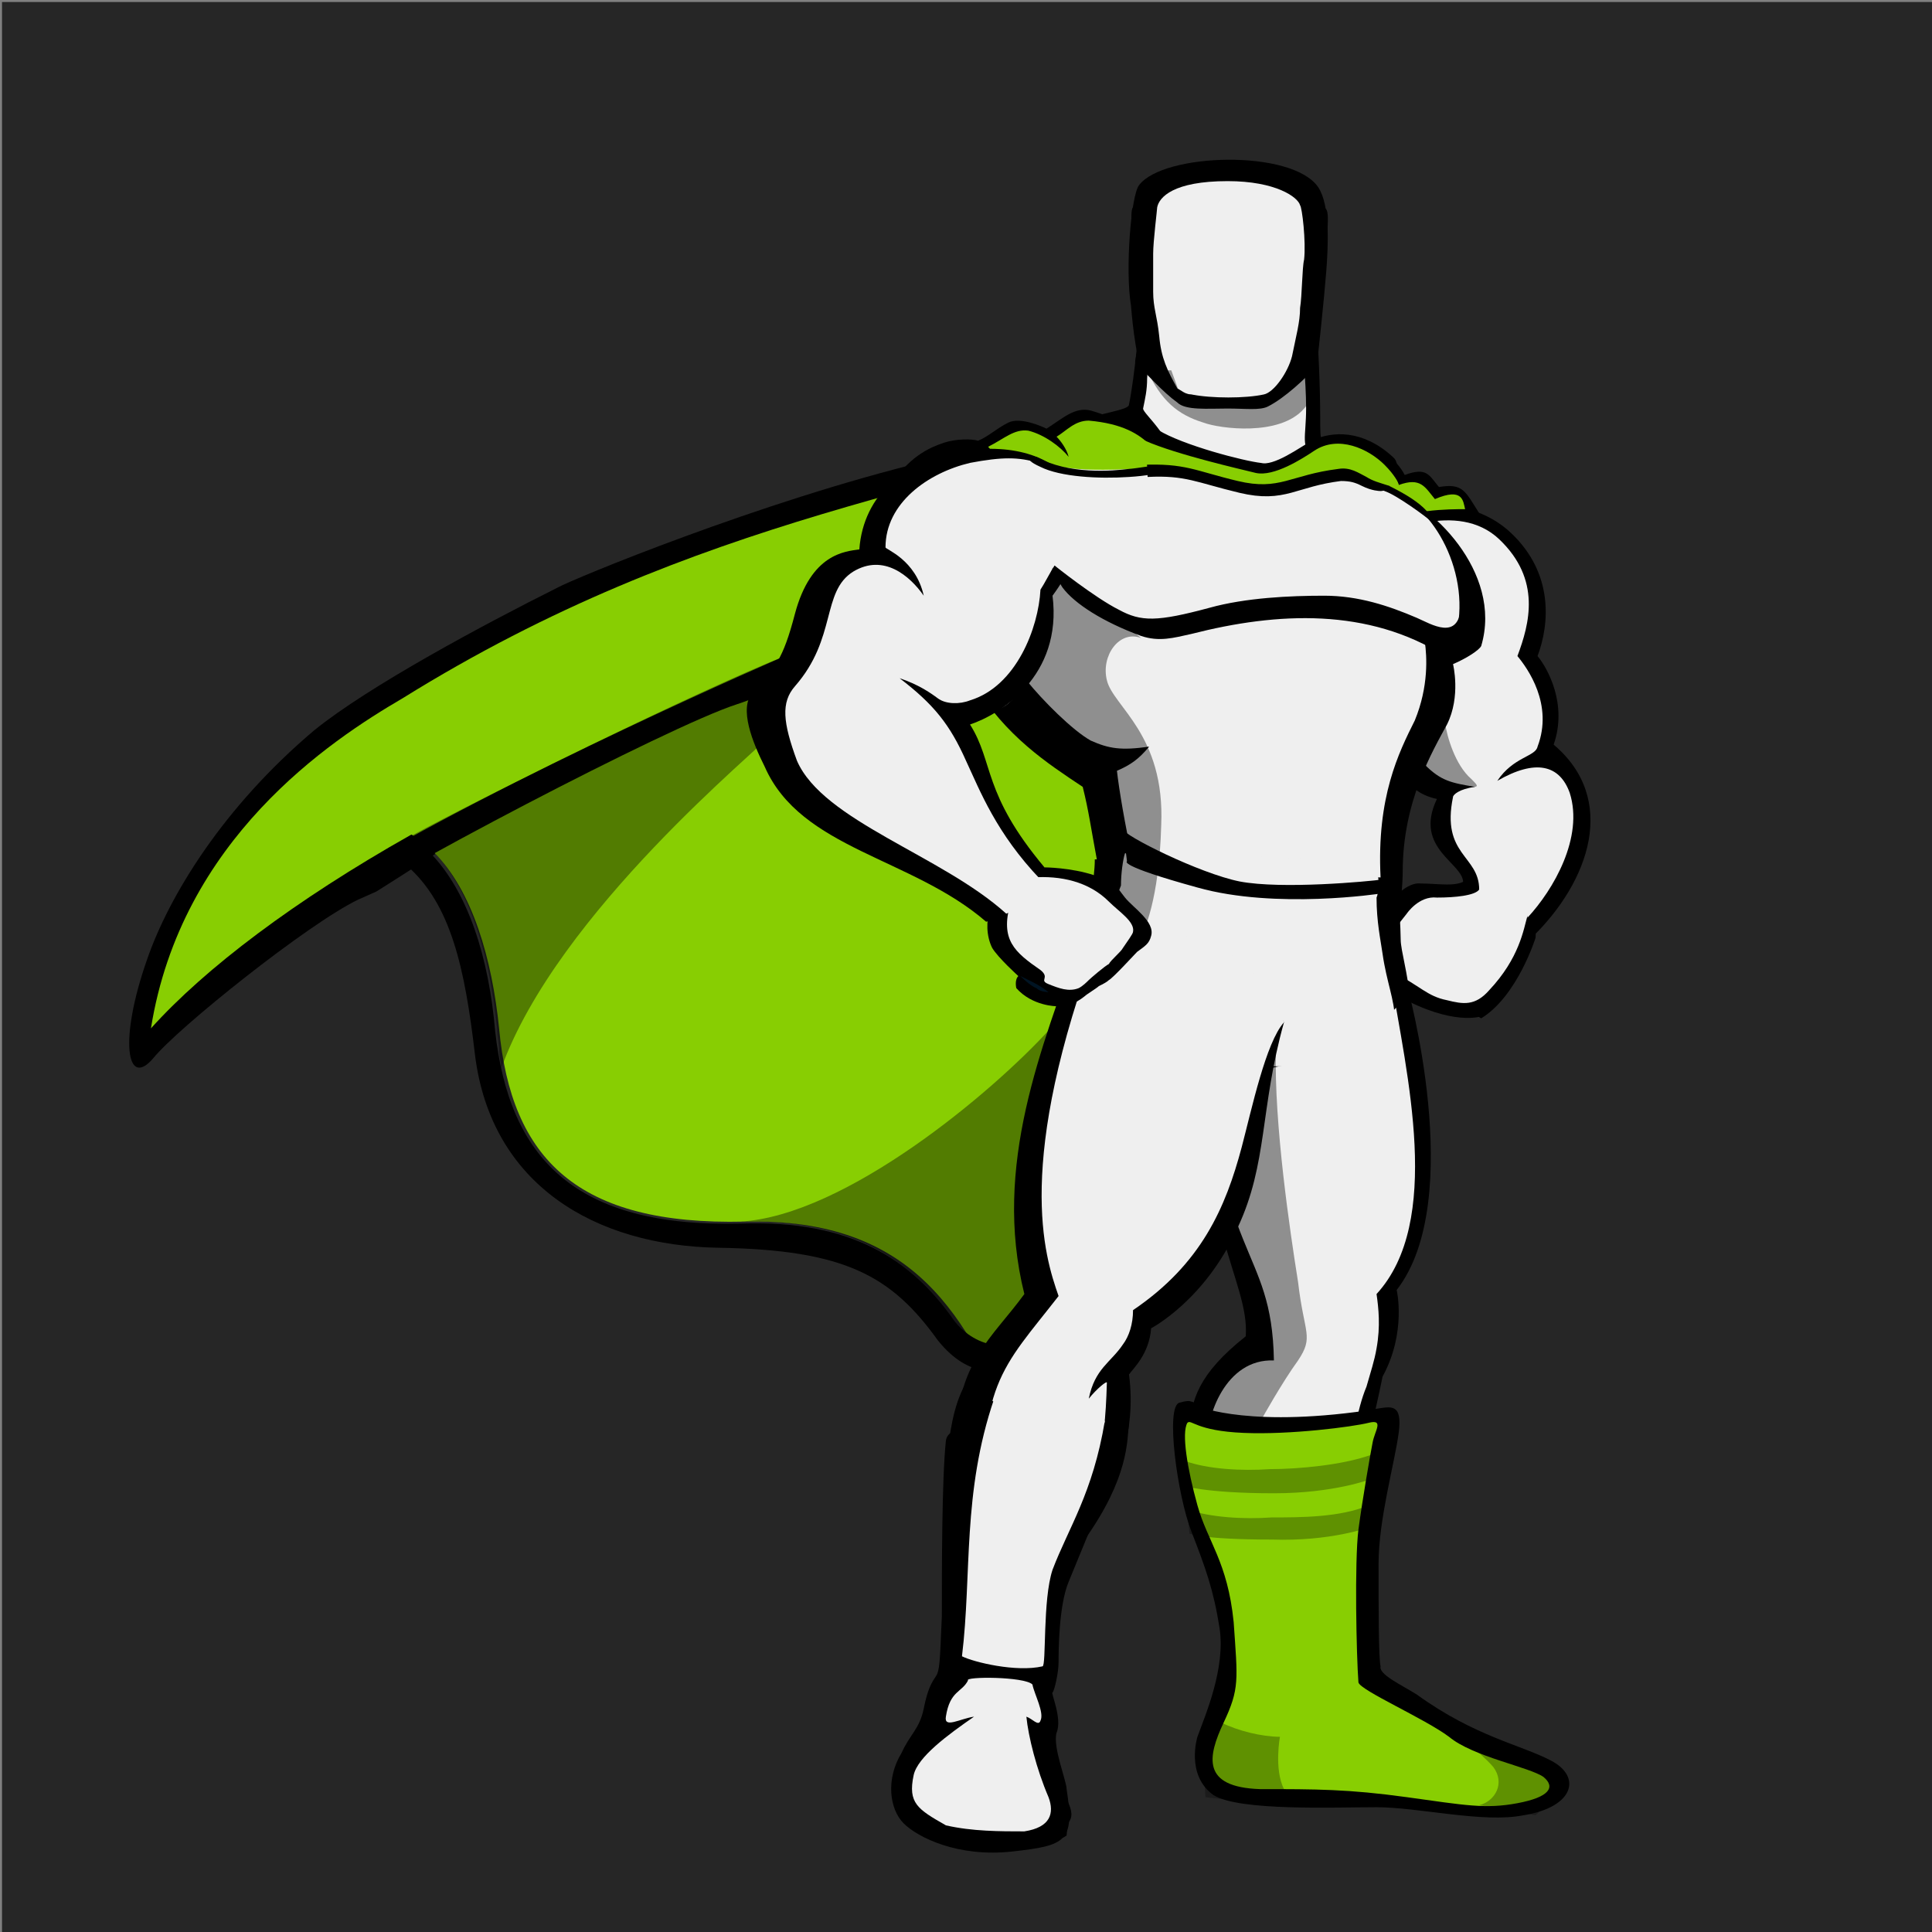 <svg xmlns="http://www.w3.org/2000/svg" xml:space="preserve" id="Layer_1" x="0" y="0" version="1.1" viewBox="0 0 96 96">
  <rect x="0" y="0" width="96" height="96" fill="#808080" stroke="none"/>
  <style>
    .st1{fill:#88ce02}.st2{fill:#efefef}.st5{fill-opacity:0}.st6{opacity:.4;enable-background:new}
  </style>
  <path fill="#262626" d="M.1.1h96.1v96.2H.1z"/>
  <path d="M17.8 44.7c-2.5 1.2-9 6.4-10.2 7.9-1.3 1.5-1.7-.9-.3-4.9 1.1-3.2 3.8-7.6 8.3-11.4 2.7-2.2 8.5-5.3 12.1-7.1.7-.4 10.1-4.3 18.4-6.3.7-.2-.9 1.2-1.1 2-1.3 3.7-26.3 19.4-26.3 19.4l-.9.4zM53 88.9c.4 2.6 0 2.8-2.7 3.1-2.7.3-4.7-.7-5.4-1.4-.7-.7-.9-2.2-.1-3.5.4-.9.9-1.2 1.1-2.2.2-1 .4-1.3.6-1.6.2-.3.2-.7.3-3 0-2.4 0-6.8.2-8.7.2-1.9 8.6.9 8.6.9s-2 4.9-2.5 6.1c-.5 1.2-.5 3.5-.5 4s-.2 1.4-.3 1.5c-.1 0 .5 1.3.2 2-.2.7.5 2.4.5 2.8zm3.2-73.7c-.3-1.8 0-5.5.4-6 1.2-1.6 7.6-1.8 8.9.1.6.9.5 2.9.4 4.2-.1 1.3-.4 4.1-.5 5 0 .7-7 1.7-8.6-.1-.4-.5-.6-3.2-.6-3.2zm14.2 69c2.9 2.1 5.2 2.5 6.7 3.3 1.5.8 1.1 2.3-1.4 2.7-2 .4-5.2-.4-7.3-.4s-6.8.2-8.1-.6c-1.4-1-.8-2.9-.8-2.9.4-1.1 1.4-3.4 1.1-5.4-.3-1.9-.7-3-1.4-4.8-.7-1.8-1.3-6.2-.6-6.4.7-.2.5 0 1.4.2.9.2 1.8.5 3.7.5s4-.3 4.7-.4c.7-.1 1.3-.3 1.1 1.2-.2 1.5-1 4.3-1 6.5s0 4.7.1 5.1c-.1.4 1 .9 1.8 1.4z"/>
  <path d="M60.1 20c-5.3 4.6-15.6 5.8-30.8 11.7-3.9 1.5-14.3 6-16.8 10.7 8.4-4.9 11.6 1.8 12.3 8.7.6 6.5 3.9 9.8 12.2 9.6 8.5-.2 11.1 4.8 13.5 10.6C54.9 49 62.2 44.7 67 40.9c10-8.2-2.4-22.6-6.9-20.9z" class="st1"/>
  <path d="M60.1 20C47.4 24.4 34.8 25.5 20 34.7c-3.6 2.1-11 7-12.5 16.4 5.4-6 17.9-13.5 33.2-18.3 7.7-2.4 13.4-4 20.2-6.7-.5-3-.5-4.2-.8-6.1z" class="st1"/>
  <path d="M76.3 46.4s-.9 3.1-2.7 4.1c0 0-1.4.5-4.1-1-.8-.4-1.4-1.9-1.3-2.4 0-1.2.8-1.7.8-1.7s.8-1.3 1.7-1.3c.9 0 2.5.2 2.9-.2.4-.4 2.8.9 2.7 2.5zM56.6 16.1s-.2 2.5-.5 4c0 .3-1.5.4-2.6.9 2 5.8 14.2 5.7 15.8 2.9-.8-.5-2.3-1.4-3-1.6-.7-.3-.7-.2-.7-1.6 0-1.4-.1-3.9-.2-4.5-.1-.8-7.6-.8-8.8-.1z"/>
  <path d="M57.1 16.1s0 1.4-.1 2.7c0 .6-.1 1-.2 1.5 0 .3 1.6 1.4 2.1 4 2.3 5.2 7.7 2.6 9.9.1-.8-.5-2-1.3-3.5-1.8-.7-.3-.4-.9-.4-2.3s-.2-3.3-.3-4.1c-.2-.6-6.3-.8-7.5-.1z" class="st2"/>
  <path d="M56.6 16.1s0 .9-.2 1.9c.6.6 1.4 1.5 2.1 2 .4.4 1.5.3 2.5.3.9 0 1.6.1 2-.1.8-.4 1.9-1.4 2.5-2.1 0-.9-.1-1.7-.1-2.1-.1-.6-7.6-.6-8.8.1z"/>
  <path d="M61 19.7c-.6 0-1.3 0-1.8-.1-.2 0-.5-.2-.7-.3-.3-.2-.7-.5-1.1-.8-.8-.6-.8-.9-.8-1.1.3-3-.1-5.6-.1-5.6s-.3-1.3 1.5-1.6 3-.4 3-.4 1.2 0 2.9.4c1.8.3 1.5 1.6 1.5 1.6s-.4 2.6-.1 5.6c0 .1 0 .5-.8 1.1-.7.5-1.2 1-1.7 1.1-.5.1-1.2.1-1.8.1z"/>
  <path d="M61 8.5c-3.2 0-3.8.9-4.7 1.8-.2.2 0 1.7.3 4.8h.4s-.3-.9-.2-1.9.2-1 .1-1.2c-.2-.3-.6-.8.3-1.3.9-.5 2.2.4 3.9.4 1.6 0 3-.9 3.9-.4.9.5.5 1 .3 1.3-.2.3 0 .2.1 1.2 0 1-.2 1.9-.2 1.9h.4c.3-3.1.5-4.4.3-4.7-.9-1-1.7-1.8-4.9-1.9zm15.3 38.1s-.9 2.9-2.7 4c-.4-.2-.3-.5-.7-.9-.1-.1-.4-.2-.6-.4-.1-.1-.1-.4-.3-.6-.2-.2-.3 0-.5-.2s-.2-.4-.4-.6c-.1-.1-.5-.1-.6-.2-.2-.2-2.4-.7-2.3-1.2.2-.7.6-1.3.6-1.3s.9-1.4 1.8-1.3c.9 0 1.8.2 2.3-.2.6-.5 3.6 1.3 3.4 2.9z"/>
  <path d="M70 25.2s3-.7 5.1 1.3c2.1 2 1.9 4.5 1.3 6.1.5.6 1.5 2.4.8 4.4 3.2 2.7 1.8 6.8-1.1 9.6 0 0-.7-2.5-3.4-2.7.1-1-2.5-1.7-1.3-4.2-1.8-.4-1.8-1.7-2.1-3.2-.1-1.6.7-11.3.7-11.3z"/>
  <path d="M68.9 26.6s3.5-1.8 5.6.2c2.1 2 1.5 4.2.9 5.8.5.6 1.8 2.4 1 4.5-.1.5-1.2.5-2 1.7 1.9-1.1 3.1-.8 3.6.6.7 2.2-.8 4.8-2.1 6.2v-.1c-.2.7-.4 2.1-1.9 3.7-.7.8-1.3.7-2.1.5-1-.2-1.3-.7-2.7-1.4-.8-.4-.3-1-.3-1.4 0-.1.1-.2.2-.4s.4-.6.8-1.1c0 0 .6-.9 1.5-.8.9 0 1.9-.1 2.1-.4 0-1.7-1.9-1.7-1.3-4.6 0-.1.3-.4 1.1-.5-1.2-.2-1.7-.3-2.5-1.1-.6-.5-1-1.2-1.2-2.1-.2-1.5-.7-9.3-.7-9.3z" class="st2"/>
  <path d="M58.8 23.5c-.3-.4-1.8-2.3-4.6-3.1-.8-.2-1.4.4-2.2.9-.2-.1-1.3-.6-1.9-.3-.6.3-1 .7-1.5.9-.3-.1-1.1-.1-1.7.1-.6.2-1.6.6-2.5 1.9-.6 2.1 10.2.5 10.2.5l4.2-.9z"/>
  <path d="M58.8 23.5c-1.5-.5-1.3-2.3-4.7-2.6-.7 0-1.1.5-1.6.8.2.2.5.6.6 1-.4-.5-1.2-1.1-2-1.3-.7-.1-1.2.4-2 .8.1.1.3.4.5.7-.7-.4-1.2-.6-2.1-.2-.6.2-1.8.7-2.7 2-.6 2.1 9.7-.2 9.7-.2l4.3-1z" class="st1"/>
  <path d="M67.9 24.3v-1c0-.1-.4-.3-.4-.4l-.1-.1s.8-.4 1.4-.2c.6.2 1 1 1 1 1.1-.4 1.2 0 1.7.6 1.2-.2 1.3.2 2 1.3 0 0-.9-.1-2.6.1-1.6.3-3-1.3-3-1.3z"/>
  <path d="M67.7 24.1s.3-.2.2-.3c.5-.3 1.3-.6 1.6.3 1.1-.4 1.3.1 1.8.7 1.4-.6 1.4.1 1.5.5-.4 0-1.1 0-1.9.1-1.6.3-3.2-1.4-3.2-1.3z" class="st1"/>
  <path d="M51.3 22.9s2.7 1 5.1.8c2.3-.2 6.3-.4 8.4.9 0 0 2.2-.8 4.2-.2 2 .5 5.7 4 4.6 7.7-.1.2-.7.6-1.4.9 0 0 .4 1.6-.3 3-.7 1.3-2.2 3.8-2.2 7.3 0 .6-.1 1.8-.2 2.4-3.8-.1-9.6-1.5-15.2-1.4 0-.6.1-1 .1-1.6h.1c-.3-1.6-.4-2.4-.7-3.6-1.8-1.2-3.8-2.5-5.4-5.1-1.6-2.8 2.9-11.1 2.9-11.1zm18.6 26s3 10.7-.5 15.2c0 0 .5 2.1-.7 4.3-.2 1-.4 1.8-.6 2.8-.6 4-1.7 5.7-2 12.1h-2.9s-.3-4.6-1.4-7.1c-.6-1.4-2.8-3.3-2.7-5.2.1-1.4.4-2.7 2.8-4.6.2-2.8-2.6-5.5-2.2-15.9l10.2-1.6z"/>
  <path d="M69.1 48.5c.8 4.9 2.6 12.2-.7 15.8.1.7.2 1.6 0 2.7-.1.6-.3 1.2-.5 1.9-.5 1.2-.7 2.8-.8 3.9-.6 4-.6 4.2-.9 10.6h-2.9s-.3-4.6-1.4-7.1c-.6-1.4-1.8-2.6-1.9-4.5-.1-1.4.9-4.3 3.3-4.2-.1-5.8-2.8-4.7-3.6-16.8l9.4-2.3zM51.3 22.9s1.1.3 2.2.4c1.2.1 2.4 0 3.5 0 2.3-.2 5.6-.4 7.8.8 0 0 1.2-.4 2.5-.3.6 0 1.2.5 1.8.7 2.1.5 4.1 4.1 3.2 7.2-.1.2-.8 0-1.5.2.1.7.2 2.2-.5 3.9-.8 1.6-1.9 3.8-1.7 7.8-5.1-.2-7.3-.6-12.3-.8-.4-1.8-.7-3.6-.8-4.5.7-.3 1.1-.6 1.6-1.2-1.4.2-2 .1-2.9-.3-.9-.5-2.4-2-3.2-3-.1-.1-.6 1.5-1.8 1.5-.4-.6 1.4-2.4 1.1-3.1-1.2-2.4 1-9.3 1-9.3z" class="st2"/>
  <path d="M69.5 44.5s.1 1.7.1 2.2c0 .5.4 1.9.4 2.6-.5.9-2.8 3-7 3.8-4.1.9-9.6-5.6-9.6-5.6.1-.6.6-2.5 1-3.4 0-.1.1-.3.1-.4.3-.8 15 .8 15 .8z"/>
  <path d="M68.4 44.6c0 1.2.2 2.1.3 2.8.2 1.4.6 2.3.6 3.2 0 2.8-3.7 2.3-6.8 2.4-4.1.9-7.7-5.6-7.7-5.6.3-1.1.5-2.4.9-3.4 0-.6.1-1.3.2-1.6 5.9 0 10 .3 12.4.6.3.5.2 1.4.1 1.6z" class="st2"/>
  <path d="M63.8 50.8s-2.6-5.7-10.2-4c-1.8 5.2-4.3 11.1-2.7 17.5-1.6 2.2-3.4 3.4-3.4 7.4s.2 4.7.2 4.7l5.6.3s1.8-2.4 2.6-4.9c.2-.7.4-2 .2-3.5.2-.3 1-1 1.1-2.3 0 0 2.7-1.4 4.3-5 1.5-3.2 1.1-5.9 2.3-10.2z"/>
  <path d="M63.8 50.8c-.1-.5-2.1-5.7-9.2-4.2-4.2 11.2-2.7 15.8-2 17.8-2.8 3.6-4.1 4.4-3.6 11.7h3.8c1.7-2.7 2.1-3.8 2.2-7.4 0-.1-.5.3-.9.8.3-1.5 1.1-1.8 1.7-2.7.3-.4.5-1 .5-1.7 3.4-2.3 4.6-5.1 5.4-8.1.5-1.9 1.2-5.2 2.1-6.2z" class="st2"/>
  <path d="M51.9 43.1s1.3 0 2.5.4c1.1.4 1.1.6 1.5 1.1.4.5 1.5 1.2 1.3 1.9-.1.4-.3.5-.7.8-.1.1-1.2 1.3-1.4 1.4-.1.1-.3.2-.5.3-.1.1-.6.4-.7.5-.5.4-.9.5-1.4.5 0 0-1.2 0-2-.9 0 0-.1-.4.1-.6 0 0-1-.9-1.3-1.4-.3-.6-.3-1.4-.1-1.8.1-.5 2-1.7 2.7-2.2zM53.1 90l-.1 1.2s-.4.5-3.7.5c-3.3 0-4.1-1.1-4.4-1.6l-.2-1.3s.6-.9.8-.9c1.1.1 4.7 1.5 7.2 1.9.1.1.2.2.4.2zm7-2.4v1.1c.6.4 2 .7 4.8.6 4-.1 7.7 1.2 12.3.4v-.9h-.4l-16.1-1.3-.6.1z"/>
  <path d="M63.6 89.2h1.2c2.6-.1 5.1.5 7.7.6 1.4 0 3.1-.4 3-1.4l-13.7-1.2c-.8 1-.2 1.8 1.8 2zM47.9 68.9c.4.3 3.4 2 8.2 1.8-.1.9 0 2.7-2.2 5.8-1.1 1.5-2 4.2-2.2 7.7 0 .8.5 1.4-.1 2.5.2.6 1 1.9 1.4 2.7.4.8.6 1.6-2 1.7-2.6 0-6.8-.2-6.2-2.3.3-1.1 1.1-2.2 1.2-2.6.1-.4.1-1.7.9-2.6.7-2.4.5-4.7.3-6.9-.3-2.3-.3-5.9.7-7.8zm4.4-39.3c3.4-4.6.5-8.2-5-7.1-2.2.4-4.4 2-4.6 4.8-.7.1-2.4.2-3.2 3.2-.6 2.3-1 2.7-2.1 3.9-.7.8 0 2.5.6 3.7 1.8 4.1 7.3 4.5 11 7.7 1.3-.3 2.6-1.7 2.9-2.7-3.1-3.7-2.5-5.2-3.7-7.1 1.5-.5 4.6-2.4 4.1-6.4z"/>
  <path d="M51.7 29.3c.2-.3.5-.9.7-1.2 0 0 .6.9.6.8 1.3-2.1 1.6-5.2.1-5.5-.3 0-1-.2-1.5-.4-1-.3-1.8-.3-3.4 0-2.1.5-4.2 2-4.2 4.2 0 .1 1.5.6 1.9 2.4-.7-1-2-2.1-3.5-1.2-1.6 1-.8 3.3-2.9 5.7-.7.8-.6 1.8.1 3.7 1.3 3 7.2 4.7 10.4 7.6.8-.3 1.3-1.1 1.7-1.7-2.2-2.3-3-4.4-3.7-5.9-.8-1.8-1.6-2.8-3.3-4.1.9.3 1.5.7 1.9 1 .4.3 1.1.3 1.6.1 2.3-.7 3.4-3.6 3.5-5.5z" class="st2"/>
  <path d="M72.6 30.1c-.1 1.8-1.5.9-2.2.6-1.4-.6-2.9-1.1-4.6-1.1s-3.9.1-5.7.6c-2.6.7-3.4.7-4.5.1-1.2-.6-3.2-2.2-3.2-2.2s0 .5.4 1.1c.6.8 2 1.7 3.9 2.4.9.3 1.6.1 2.5-.1 4.3-1.1 8.8-1.3 12.6 1.1.2.1.9-.2 1.2-.6.4-.6-.4-1.9-.4-1.9z"/>
  <path fill="#001423" d="M50.7 48.5c.4.2.9.4 1.4.8 0 0-.4 0-.6-.2-.3-.1-.8-.6-.8-.6z"/>
  <path d="M64.6 10.2C64.5 9.8 63.4 9 61 9c-2.7 0-3.4.8-3.5 1.3 0 .1-.2 1.7-.2 2.3v1.9c0 .8.2 1.2.3 2.2.1 1.1.4 1.7.9 2.6.2.1.4.3.7.3 1 .2 2.7.2 3.6 0 .5-.1 1.2-1.1 1.4-1.9.2-1 .4-1.7.4-2.4.1-.6.1-2 .2-2.4.1-.9-.1-2.6-.2-2.7z" class="st2"/>
  <path d="M59.6 69.9s2.6 1.1 8.9.1c0 0-1.8 9-1 13.5 0 0 .8 1.2 6.9 3.4 0 0 2.7.7 2.6 2 0 0 .1.3-3.2.2-3.3-.1-6.4-.7-8.5-.7s-4.5.1-4.9-.5c-.4-.6.1-2.1.7-2.9.7-.9.5-1.6.4-3.2-.1-4.4-3.4-8.9-1.9-11.9z"/>
  <path d="M59 70.7c-.3.5 0 2.3.5 4.1.5 1.8 1.5 2.8 1.8 5.8.2 2.9.3 3.3-.5 5-.8 1.7-1.1 3.2 1.8 3.3 2.8 0 4.4 0 7.3.4 2.9.4 3.9.6 5.5.3s1.9-.8 1.3-1.3c-.7-.5-3.5-1-4.7-2-1.2-.9-4.4-2.3-4.5-2.7-.1-1.3-.2-6 0-7.6.2-1.5.6-3.8.7-4.3.1-.6.6-1.2-.2-1-.8.2-3.9.6-6.2.5-2.4-.1-2.6-.7-2.8-.5z" class="st1"/>
  <path d="M60.7 85.6c.8.4 2 .7 2.9.7 0 0-.3 1.6.2 2.6s-3.9.4-3.9.4l-.2-3.4 1-.3zm12.8 4.1c.8-.2 1.3-1.1.7-1.9-.7-.8-1.3-1-.4-1s4.1 1.9 4.1 1.9l-1.6 1.5-2.8-.5zM58.9 72.6c1.1.4 2.8.5 4.2.4 1.4 0 3.6-.2 5-.7 1.4-.5.8.5.8.5l-.8.7s-1.8.7-4.8.7c-3.5 0-4.6-.4-4.6-.4l.2-1.2zM59 75c1.1.4 2.8.5 4.2.4 1.4 0 3.4 0 4.8-.6.6-.2.2.6.2.6l-.2.5s-1.9.7-4.8.6c-3.5 0-4.1-.3-4.1-.3L59 75z" opacity=".3"/>
  <path d="M59.6 69.9s4.2 1.5 8.9.5c0 0-1.8 8.6-1 13.1 0 0 .8 1.2 6.9 3.4 0 0 2.7.7 2.6 2 0 0 .1.3-3.2.2-3.3-.1-6.4-.7-8.5-.7s-4.5.1-4.9-.5c-.4-.6.1-2.1.7-2.9.7-.9.5-1.6.4-3.2-.1-4.4-3.4-8.9-1.9-11.9z" class="st5"/>
  <path d="M59.6 69.9s4.2 1.4 8.9.4c0 0-1.8 8.7-1 13.1 0 0 .8 1.2 6.9 3.4 0 0 2.7.7 2.6 2 0 0 .1.3-3.2.2-3.3-.1-6.4-1-8.5-.7-2.3.4-4.5.2-4.9-.5-.3-.6.1-2.1.7-2.9.7-.9.5-1.6.4-3.2-.1-4.3-3.4-8.8-1.9-11.8z" class="st5"/>
  <path d="M55.8 41.2c0 .3 3.8 2.2 5.8 2.6 2.1.4 6.4 0 7.1-.1l-.1.7s-5.2.8-9.1-.3c-4-1.1-3.5-1.3-3.5-1.3l-.2-1.6z"/>
  <path d="M47.8 82.3c.6.3 2.7.8 4 .5.2 0 0-3.3.5-4.8.8-2.1 2-3.8 2.6-7.4-2-.2-4.3-.7-5.5-1.1-1.6 4.7-1.1 8.7-1.6 12.8zm3.2 3c.3.1.6.5.7.2.2-.4-.3-1.3-.4-1.8-.4-.4-3.4-.4-3.2-.2-.3.6-.9.5-1.1 1.8-.1.6.7.1 1.4 0-1.3.9-2.8 2-3 2.9-.3 1.4.2 1.7 1.6 2.5 1.3.3 2.7.3 3.9.3 1.3-.2 1.5-.9 1.2-1.7-.6-1.4-1-3-1.1-4z" class="st2"/>
  <path d="M51.5 22.7c1.6.9 3.8.7 4.6.6.2 0 2.1-.3 2.2-.3.2 0 .2.2.2.2s-.7.4-2.4.5c-1.5.1-3.4 0-4.4-.5-1.1-.5-.2-.5-.2-.5zm16.4.9c.3.2 2.2.9 3 1.8.7.8.3.7.2.5-.2-.2-1.7-1.3-2.3-1.5s-1.3-.7-1.3-.8.4 0 .4 0z"/>
  <path d="M51.3 43.6c1.4-.1 2.8.2 3.8 1.2.5.5 1.3 1 1.2 1.5 0 .1-.3.5-.5.8-.1.2-.6.6-.7.8-.2.1-.9.7-1 .8-.1.1-.3.3-.5.4-.5.2-1 0-1.5-.2s.1-.3-.4-.7c-1.3-.9-2-1.5-1.5-3.3-.1-.4.4-.8 1.1-1.3z" class="st2"/>
  <path d="M39 32.6c-4.3 1.7-15.4 7.2-18.5 8.9 2.6 1.6 3.8 5.6 4.2 9.6 0 .4.1.7.1 1.1 0 .3.1.6.1.7v.2c2.8-7.8 13-16 13.4-16.6.2-.3-.2-1.5.4-2.7 1-1.6 2.7-2.2.3-1.2zM49.3 69c2.2-4.4 2.3-8.7 2.2-13.7 0-2.1 1.5-5 .7-4.2-2.9 3.2-10.2 9.3-15.4 9.6 7.4-.2 10.3 3.6 12.5 8.3z" class="st6"/>
  <path d="M16.2 45.6c2.7-2 17-9.5 20.4-10.6 3.4-1.1 2.4-2.4 2.4-2.4s-13.9 6-22.2 11.1"/>
  <path d="M56.7 31.7c-1.1-.4-2 .9-1.7 2.1.3 1.3 2.9 2.7 2.7 7.2-.1 3.8-.9 5.3-.9 5.3L55 44s-.3-5.2-.9-6c-.6-.8-2.6-2.2-3.4-2.9-.8-.7.9-1.7.8-3-.1-1.3.8-3.9.8-3.9l4.4 3.5zm6.7 20.5c-.1 3.6.7 9 1.1 11.5.3 2.6.8 2.7 0 3.9-.8 1.1-1.8 2.9-1.8 2.9l-3.3-.3s2.7-3.4 2.8-4c.1-.6-1.4-5.4-1.4-5.4l2.6-8.6zM57 18.4c.7 1.5 1.5 2.2 2.8 2.6.8.3 3.8.7 5-.7.6-.6.2-2.3.2-2.3l-2.7 2.2-3.7-.7-.4-1.1H57z" class="st6"/>
  <path fill="#88ce02" stroke="#000" stroke-linejoin="round" strokeMiterlimit="10" strokeWidth=".376" d="M57.3 21.8c1.3.8 4.4 1.6 5.3 1.7.9.2 2.3-.9 2.9-1.2.7-.3 2-.5 3.4.8.1.1-.3.8-.3.8s-.3 0-.7-.2c-.4-.2-.7-.3-1.3-.3-2.4.3-2.8 1.1-4.9.6-2.1-.5-2.7-.9-4.7-.8"/>
  <path d="M56.9 21.9c1.6.7 4.7 1.4 5.5 1.6.9.2 2.3-.7 2.9-1.1 1.2-.8 2.7-.1 3.5.7.5.5.7.9.7 1 0 .2-.6 0-.6 0-.3-.1-.7-.2-1-.4-.4-.2-.8-.5-1.4-.4-2.4.3-2.9 1.1-5 .6-2.1-.5-2.6-.9-4.8-.8" class="st1"/>
  <path d="M49.4 67c-.1-.1.1-.2 0-.2-.6 0-1.5-.5-2-1.2-2.1-3-5.1-5-10.6-4.8-8.2.2-11.5-3.2-12.2-9.6-.3-3.5-1.3-6.9-3.3-8.9l-1.1.7c2.2 1.9 2.9 5.1 3.4 9.4.8 6.5 6 9.5 12.1 9.6 6.3.1 8.6 1.4 10.9 4.6.8 1 1.6 1.4 2.3 1.5l.5-1.1z"/>
  <path d="M71.8 35.9c.1.7.5 2.1 1.3 2.8.3.3.4.4.1.4-.3 0-2.4-.1-2.4-.1l-.6-1 1.6-2.1z" class="st6"/>
</svg>